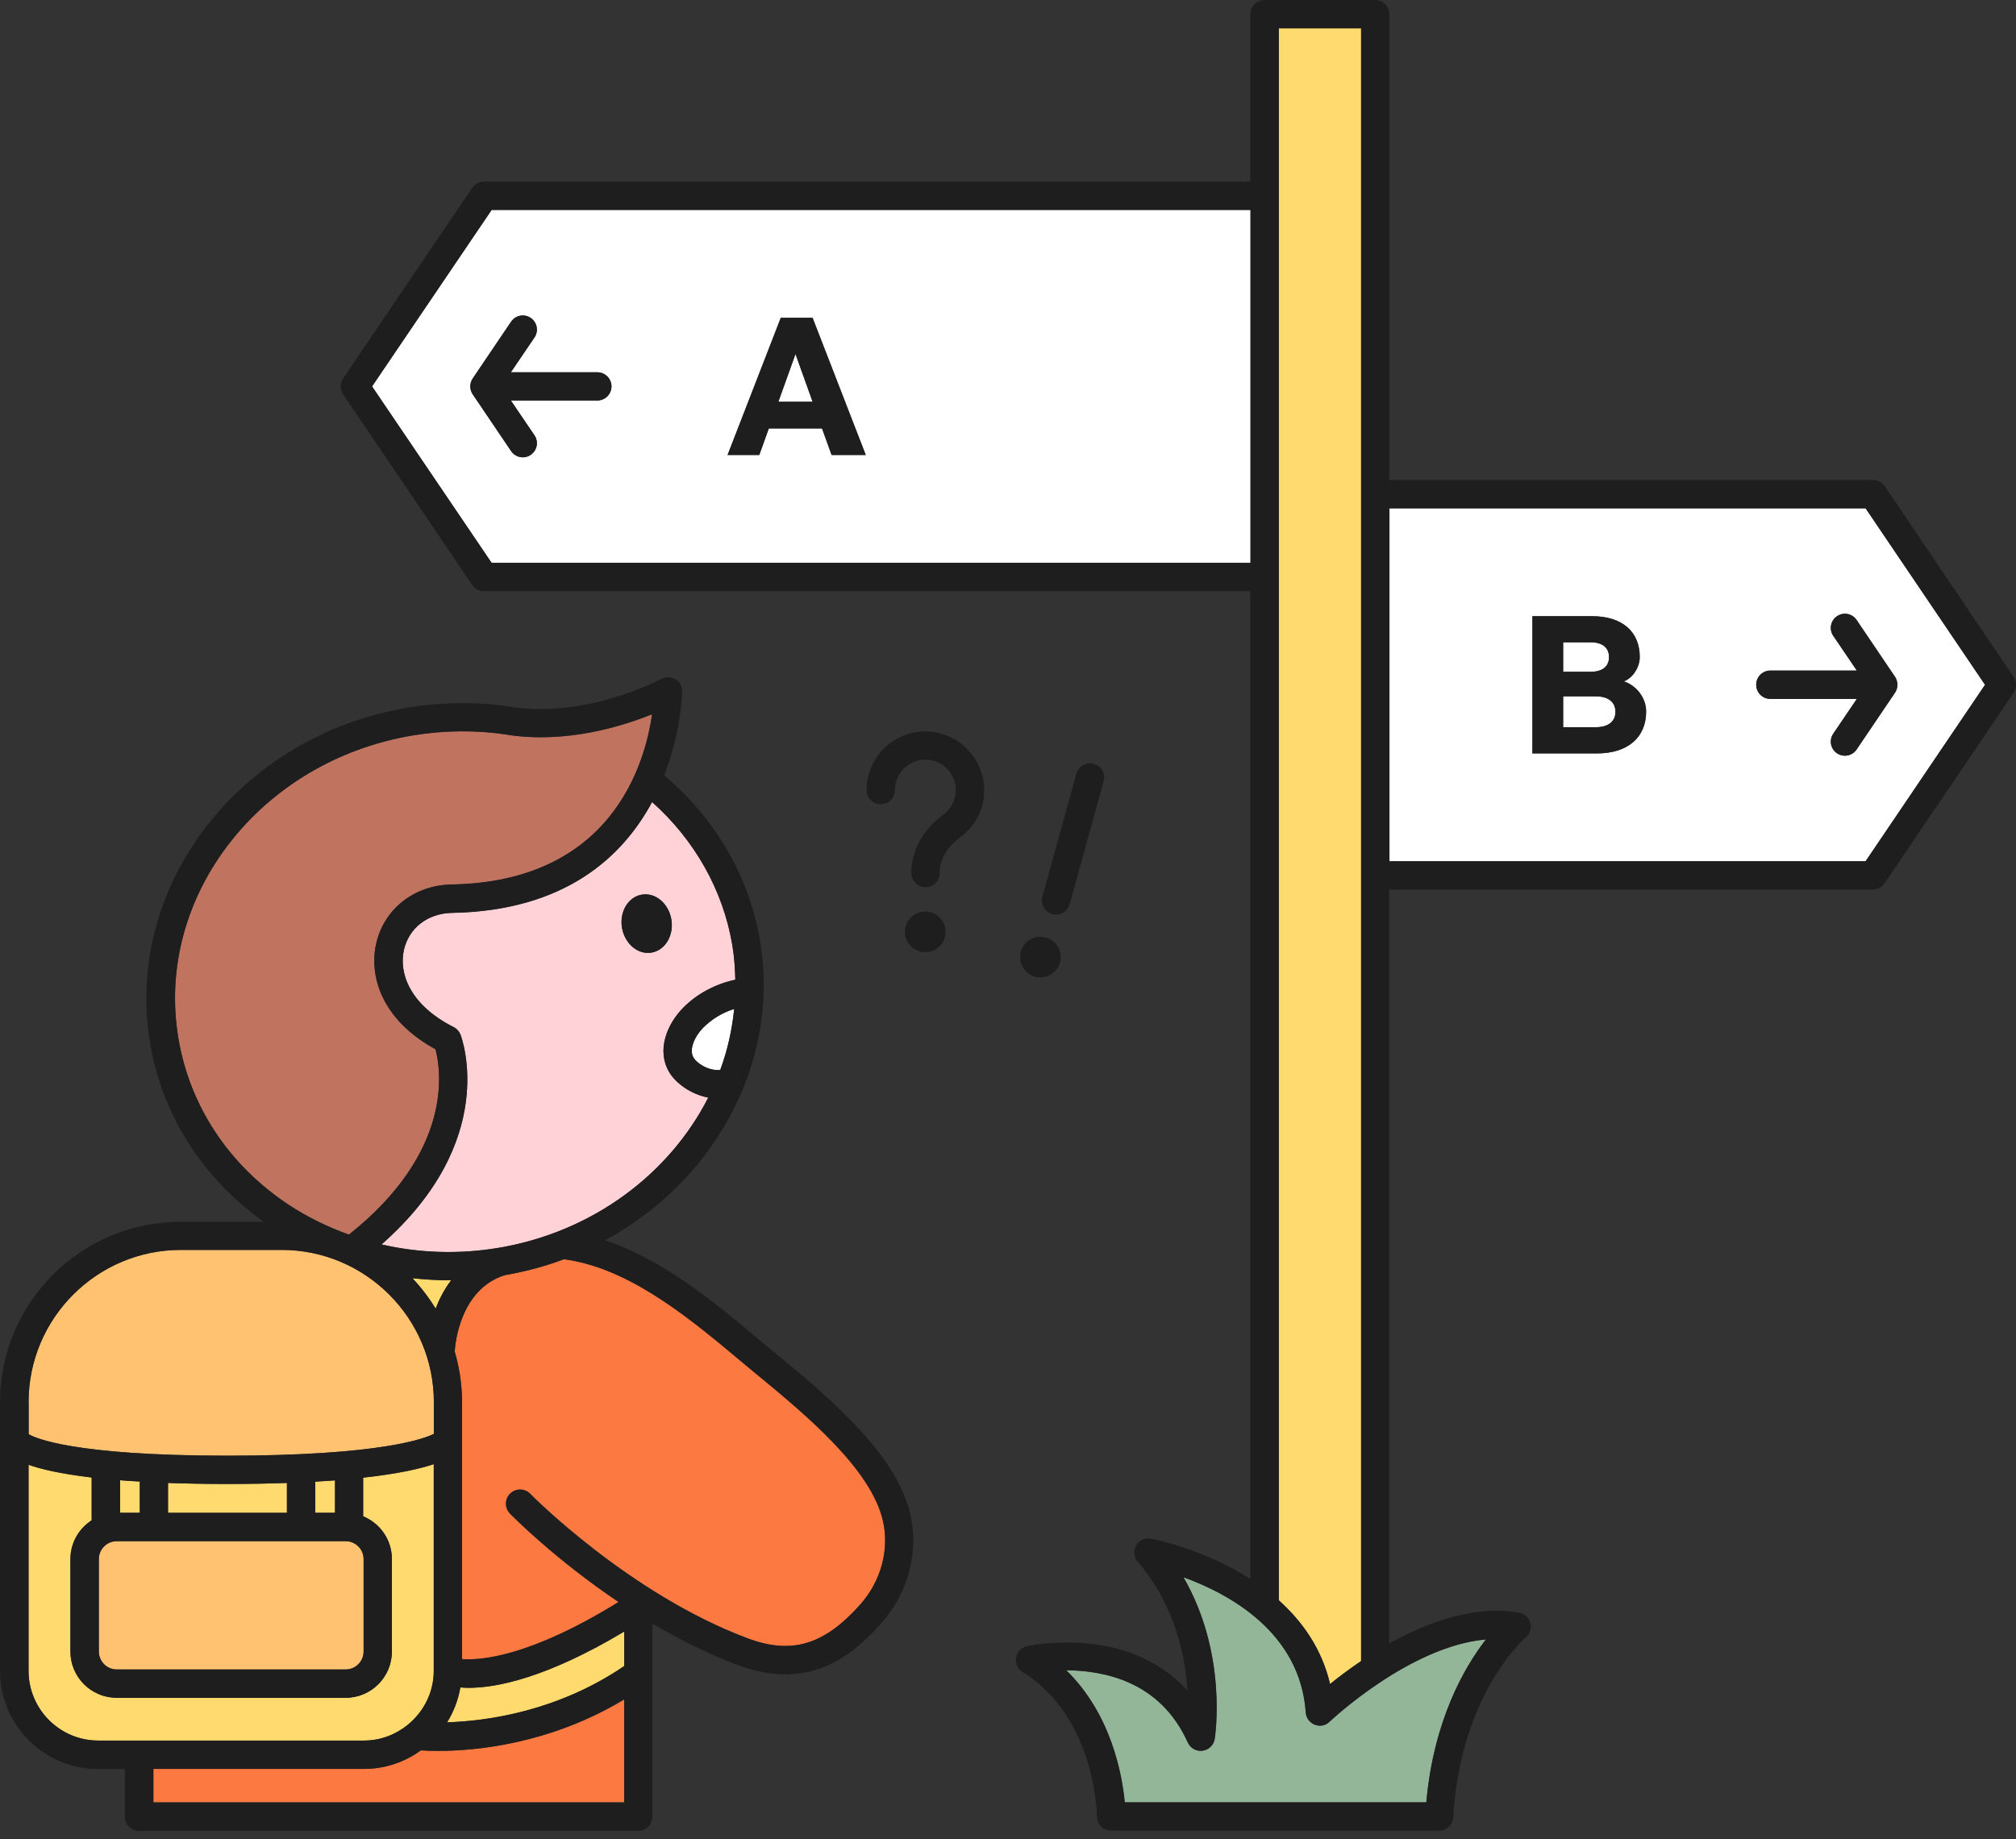 <svg width="80" height="73" viewBox="0 0 80 73" fill="none" xmlns="http://www.w3.org/2000/svg">
<rect x="0" y="0" width="80" height="73" fill="#333333" stroke="none"/>
<path d="M29.976 54.508C29.695 54.278 29.434 54.058 29.194 53.859C27.067 52.064 24.792 50.3 22.379 49.983C21.632 50.265 20.84 50.474 20.022 50.617C18.258 51.185 18.063 53.332 18.043 53.644C18.232 54.283 18.334 54.953 18.334 55.654V65.854C19.081 65.91 21.044 65.757 24.547 63.589C22.031 61.896 20.339 60.189 20.236 60.076C20.022 59.856 20.022 59.498 20.247 59.284C20.472 59.069 20.824 59.074 21.039 59.294C21.08 59.335 24.961 63.267 29.665 65.031C31.413 65.685 32.707 65.296 34.143 63.681C34.962 62.755 35.299 61.518 35.038 60.373C34.568 58.292 31.914 56.103 29.976 54.508Z" fill="#FC7941"/>
<path d="M63.849 26.081C63.849 25.703 63.584 25.493 63.123 25.493H62.029V26.664H63.123C63.584 26.659 63.849 26.459 63.849 26.081Z" fill="white"/>
<path d="M63.323 27.635H62.029V28.862H63.323C63.803 28.862 64.105 28.647 64.105 28.248C64.105 27.849 63.803 27.635 63.323 27.635Z" fill="white"/>
<path d="M49.62 8.329H19.506L14.761 15.334L19.506 22.338H49.62V8.329ZM23.703 15.896H20.272L21.208 17.277C21.382 17.532 21.315 17.88 21.06 18.054C20.963 18.12 20.855 18.151 20.748 18.151C20.569 18.151 20.39 18.064 20.283 17.905L18.759 15.651C18.631 15.462 18.631 15.211 18.759 15.022L20.283 12.767C20.456 12.511 20.804 12.445 21.06 12.619C21.315 12.793 21.382 13.14 21.208 13.396L20.272 14.777H23.703C24.015 14.777 24.266 15.027 24.266 15.339C24.261 15.646 24.01 15.896 23.703 15.896ZM33.004 18.059L32.62 17.006H30.508L30.13 18.059H28.872L30.984 12.614H32.247L34.358 18.059H33.004Z" fill="white"/>
<path d="M55.138 20.176V34.185H74.035L78.775 27.18L74.035 20.176H55.138ZM63.38 29.901H60.813V24.455H63.18C64.387 24.455 65.072 25.084 65.072 26.076C65.072 26.465 64.811 26.904 64.438 27.042C64.96 27.211 65.328 27.717 65.328 28.244C65.323 29.261 64.602 29.901 63.38 29.901ZM75.201 27.492L73.677 29.747C73.57 29.906 73.391 29.992 73.212 29.992C73.104 29.992 72.992 29.962 72.9 29.895C72.644 29.721 72.578 29.374 72.752 29.118L73.687 27.738H70.257C69.945 27.738 69.694 27.487 69.694 27.175C69.694 26.863 69.945 26.613 70.257 26.613H73.687L72.752 25.232C72.578 24.977 72.644 24.629 72.9 24.455C73.156 24.281 73.503 24.348 73.677 24.604L75.201 26.858C75.329 27.053 75.329 27.303 75.201 27.492Z" fill="white"/>
<path d="M30.887 15.947H32.247L31.567 14.05L30.887 15.947Z" fill="white"/>
<path d="M27.523 41.987C27.661 42.212 28.111 42.513 28.581 42.472C28.868 41.695 29.052 40.882 29.134 40.049C28.673 40.192 28.254 40.448 27.912 40.785C27.574 41.123 27.324 41.659 27.523 41.987Z" fill="white"/>
<path d="M54.012 65.926V34.742V19.613V1.125H50.745V7.772V22.906V63.517C51.67 64.346 52.448 65.425 52.78 66.841C53.107 66.575 53.532 66.253 54.012 65.926Z" fill="#FFDA6E"/>
<path d="M17.215 56.912V55.654C17.215 52.325 14.505 49.61 11.172 49.61H7.173C3.845 49.61 1.13 52.32 1.13 55.654V56.922C1.37 57.065 2.863 57.776 9.024 57.776C15.114 57.776 16.862 57.09 17.215 56.912Z" fill="#FEC270"/>
<path d="M13.846 49.007C18.013 45.699 17.497 42.462 17.282 41.649C15.119 40.463 14.644 38.714 14.93 37.446C15.242 36.076 16.443 35.135 17.916 35.11C24.246 34.997 25.59 30.365 25.877 28.351C24.685 28.831 22.482 29.521 20.15 29.169C20.145 29.169 20.14 29.163 20.14 29.163C18.898 28.974 17.63 28.985 16.372 29.194C10.308 30.207 6.141 35.59 7.077 41.199C7.527 43.904 9.091 46.266 11.479 47.841C12.22 48.322 13.018 48.705 13.846 49.007Z" fill="#C0735F"/>
<path d="M17.936 36.23C16.975 36.246 16.229 36.823 16.029 37.698C15.825 38.593 16.234 39.871 18.003 40.765C18.126 40.827 18.223 40.934 18.274 41.062C18.34 41.241 19.813 45.28 15.14 49.391C16.628 49.733 18.197 49.79 19.767 49.529C23.535 48.9 26.572 46.579 28.106 43.562C27.405 43.429 26.817 42.984 26.567 42.57C26.04 41.701 26.465 40.648 27.119 39.988C27.676 39.426 28.402 39.053 29.18 38.884C29.169 38.434 29.139 37.979 29.062 37.519C28.699 35.33 27.569 33.336 25.877 31.828C24.716 33.991 22.436 36.148 17.936 36.23ZM26.639 36.496C26.746 37.13 26.393 37.718 25.851 37.81C25.309 37.902 24.788 37.457 24.68 36.823C24.573 36.189 24.926 35.601 25.468 35.509C26.01 35.417 26.531 35.862 26.639 36.496Z" fill="#FFD2D7"/>
<path d="M17.287 51.942C17.43 51.569 17.629 51.175 17.905 50.812C17.859 50.812 17.808 50.817 17.762 50.817C17.292 50.817 16.826 50.781 16.366 50.735C16.714 51.103 17.021 51.507 17.287 51.942Z" fill="#FFDA6E"/>
<path d="M4.766 58.752V60.045H5.548V58.803C5.272 58.793 5.011 58.772 4.766 58.752Z" fill="#FFDA6E"/>
<path d="M3.922 61.882V65.553C3.922 65.946 4.244 66.263 4.633 66.263H13.718C14.112 66.263 14.429 65.941 14.429 65.553V61.882C14.429 61.488 14.107 61.171 13.718 61.171H11.949H6.105H4.633C4.239 61.171 3.922 61.488 3.922 61.882Z" fill="#FEC270"/>
<path d="M9.029 58.9C8.155 58.9 7.373 58.885 6.667 58.859V60.046H11.386V58.859C10.675 58.885 9.898 58.9 9.029 58.9Z" fill="#FFDA6E"/>
<path d="M16.704 69.474C16.065 69.934 15.293 70.21 14.449 70.21H6.09V71.54H24.777V67.449C21.843 69.223 18.882 69.494 17.415 69.494C17.103 69.494 16.868 69.484 16.704 69.474Z" fill="#FC7941"/>
<path d="M18.269 66.979C18.182 67.48 17.998 67.945 17.742 68.364C19.276 68.318 22.114 67.945 24.772 66.13V64.76C21.689 66.606 19.695 66.994 18.601 66.994C18.478 66.994 18.371 66.984 18.269 66.979Z" fill="#FFDA6E"/>
<path d="M12.512 58.808V60.045H13.294V58.757C13.043 58.777 12.788 58.793 12.512 58.808Z" fill="#FFDA6E"/>
<path d="M16.177 68.462C16.182 68.462 16.182 68.457 16.182 68.457C16.806 67.951 17.21 67.183 17.21 66.32V58.113C16.678 58.292 15.804 58.497 14.408 58.65V60.184C15.078 60.46 15.548 61.114 15.548 61.882V65.552C15.548 66.565 14.725 67.388 13.713 67.388H4.627C3.615 67.388 2.792 66.565 2.792 65.552V61.882C2.792 61.232 3.129 60.67 3.635 60.343V58.645C2.413 58.502 1.631 58.318 1.13 58.139V66.32C1.13 67.843 2.372 69.085 3.896 69.085H14.439C15.103 69.085 15.702 68.845 16.177 68.462Z" fill="#FFDA6E"/>
<path d="M52.177 68.451C51.973 68.374 51.835 68.185 51.819 67.965C51.6 64.775 48.767 63.246 46.962 62.597C48.711 65.608 48.23 68.86 48.205 69.019C48.164 69.264 47.969 69.453 47.724 69.484C47.484 69.514 47.243 69.387 47.141 69.162C46.016 66.672 43.736 66.309 42.31 66.288C44.104 68.037 44.534 70.45 44.636 71.534H56.6C56.897 68.272 58.114 66.171 58.967 65.066C55.93 65.332 52.801 68.292 52.765 68.328C52.612 68.487 52.382 68.533 52.177 68.451Z" fill="#93B598"/>
<path d="M30.984 12.613L28.872 18.058H30.13L30.508 17.005H32.62L32.998 18.058H34.353L32.242 12.613H30.984ZM30.887 15.947L31.567 14.05L32.247 15.947H30.887Z" fill="#1E1E1E"/>
<path d="M64.433 27.047C64.806 26.909 65.067 26.464 65.067 26.081C65.067 25.084 64.387 24.46 63.175 24.46H60.808V29.905H63.374C64.596 29.905 65.317 29.266 65.317 28.254C65.322 27.722 64.954 27.216 64.433 27.047ZM62.03 25.493H63.124C63.584 25.493 63.85 25.702 63.85 26.081C63.85 26.459 63.584 26.664 63.124 26.664H62.03V25.493ZM63.323 28.867H62.03V27.64H63.323C63.804 27.64 64.105 27.855 64.105 28.254C64.105 28.652 63.804 28.867 63.323 28.867Z" fill="#1E1E1E"/>
<path d="M74.791 19.296C74.689 19.143 74.515 19.051 74.326 19.051H55.132V0.562C55.132 0.251 54.882 0 54.57 0H50.178C49.866 0 49.615 0.251 49.615 0.562V7.209H19.204C19.02 7.209 18.846 7.301 18.738 7.455L13.615 15.022C13.488 15.211 13.488 15.461 13.615 15.65L18.738 23.218C18.841 23.371 19.015 23.463 19.204 23.463H49.615V62.669C47.713 61.452 45.704 61.078 45.663 61.068C45.433 61.022 45.198 61.14 45.08 61.344C44.962 61.549 44.988 61.81 45.147 61.989C46.609 63.666 47.028 65.695 47.125 67.107C44.717 64.438 40.79 65.332 40.744 65.343C40.525 65.394 40.356 65.573 40.32 65.798C40.284 66.023 40.386 66.243 40.581 66.365C43.485 68.16 43.531 72.061 43.531 72.102C43.531 72.409 43.781 72.659 44.093 72.659H57.111C57.407 72.659 57.653 72.429 57.668 72.133C57.949 67.229 60.521 65.01 60.547 64.99C60.715 64.852 60.787 64.622 60.725 64.412C60.669 64.203 60.495 64.044 60.281 64.008C58.486 63.701 56.63 64.392 55.122 65.235V35.31H74.316C74.5 35.31 74.674 35.218 74.781 35.064L79.904 27.497C80.032 27.308 80.032 27.057 79.904 26.868L74.791 19.296ZM50.745 22.906V7.772V1.125H54.012V19.613V34.747V65.931C53.532 66.258 53.107 66.575 52.78 66.841C52.448 65.424 51.666 64.346 50.745 63.517V22.906ZM19.511 22.343L14.766 15.339L19.511 8.334H49.626V22.343H19.511ZM58.967 65.072C58.108 66.176 56.891 68.277 56.599 71.54H44.63C44.528 70.456 44.103 68.042 42.304 66.294C43.735 66.314 46.011 66.672 47.136 69.167C47.238 69.392 47.478 69.525 47.718 69.489C47.964 69.459 48.158 69.264 48.199 69.024C48.224 68.865 48.705 65.614 46.956 62.602C48.761 63.257 51.594 64.78 51.814 67.971C51.829 68.185 51.967 68.375 52.172 68.456C52.376 68.538 52.606 68.492 52.76 68.339C52.8 68.303 55.935 65.338 58.967 65.072ZM74.029 34.185H55.132V20.175H74.029L78.769 27.18L74.029 34.185Z" fill="#1E1E1E"/>
<path d="M24.685 36.823C24.793 37.457 25.314 37.902 25.856 37.81C26.398 37.718 26.746 37.13 26.643 36.496C26.536 35.862 26.015 35.417 25.473 35.509C24.931 35.596 24.578 36.184 24.685 36.823Z" fill="#1E1E1E"/>
<path d="M30.688 53.644C30.411 53.419 30.151 53.204 29.916 53C28.085 51.456 26.137 49.932 24.01 49.227C26.515 47.866 28.438 45.739 29.465 43.255C29.486 43.219 29.501 43.183 29.512 43.147C30.238 41.342 30.498 39.359 30.161 37.344C29.736 34.793 28.382 32.482 26.357 30.774C27.047 29.005 27.073 27.476 27.073 27.441C27.073 27.241 26.971 27.057 26.797 26.96C26.628 26.858 26.418 26.858 26.239 26.95C26.209 26.965 23.32 28.509 20.324 28.064C20.319 28.064 20.314 28.059 20.308 28.059C18.943 27.849 17.552 27.86 16.172 28.09C9.5 29.204 4.919 35.166 5.951 41.383C6.432 44.252 8.032 46.752 10.461 48.495H7.163C3.216 48.495 0 51.706 0 55.658V66.324C0 68.466 1.744 70.215 3.891 70.215H4.954V72.107C4.954 72.418 5.205 72.669 5.517 72.669H25.324C25.636 72.669 25.887 72.418 25.887 72.107V64.442C26.93 65.056 28.065 65.634 29.266 66.084C29.967 66.344 30.596 66.457 31.168 66.457C32.901 66.457 34.093 65.424 34.977 64.422C36.036 63.225 36.465 61.62 36.128 60.122C35.581 57.668 32.753 55.342 30.688 53.644ZM28.581 42.467C28.111 42.508 27.661 42.206 27.523 41.981C27.323 41.654 27.574 41.117 27.911 40.78C28.254 40.437 28.673 40.187 29.133 40.044C29.051 40.877 28.867 41.69 28.581 42.467ZM29.062 37.523C29.138 37.978 29.169 38.433 29.179 38.888C28.402 39.052 27.681 39.43 27.119 39.993C26.459 40.652 26.035 41.705 26.567 42.575C26.822 42.989 27.405 43.434 28.105 43.566C26.572 46.578 23.535 48.904 19.766 49.533C18.197 49.794 16.627 49.738 15.139 49.395C19.812 45.284 18.34 41.245 18.273 41.066C18.222 40.938 18.125 40.831 18.003 40.77C16.233 39.875 15.824 38.602 16.029 37.702C16.228 36.828 16.98 36.255 17.936 36.235C22.435 36.153 24.716 33.995 25.876 31.837C27.569 33.346 28.694 35.34 29.062 37.523ZM17.905 50.812C17.629 51.175 17.43 51.568 17.287 51.941C17.021 51.507 16.714 51.103 16.361 50.73C16.821 50.781 17.287 50.812 17.757 50.812C17.808 50.817 17.859 50.812 17.905 50.812ZM7.076 41.194C6.141 35.59 10.313 30.201 16.372 29.189C17.629 28.98 18.897 28.969 20.14 29.158C20.145 29.158 20.15 29.163 20.15 29.163C22.481 29.516 24.685 28.826 25.876 28.346C25.59 30.36 24.245 34.992 17.916 35.105C16.443 35.13 15.247 36.071 14.93 37.441C14.638 38.709 15.114 40.463 17.282 41.644C17.496 42.457 18.013 45.694 13.846 49.002C13.017 48.705 12.22 48.322 11.478 47.831C9.091 46.261 7.526 43.904 7.076 41.194ZM1.135 55.653C1.135 52.325 3.845 49.61 7.178 49.61H11.177C14.505 49.61 17.22 52.32 17.22 55.653V56.911C16.867 57.09 15.124 57.78 9.034 57.78C2.873 57.78 1.38 57.07 1.14 56.926V55.653H1.135ZM6.105 61.17H11.949H13.718C14.111 61.17 14.429 61.492 14.429 61.881V65.552C14.429 65.946 14.106 66.263 13.718 66.263H4.632C4.239 66.263 3.922 65.941 3.922 65.552V61.881C3.922 61.487 4.244 61.17 4.632 61.17H6.105ZM4.765 60.045V58.752C5.011 58.772 5.271 58.788 5.547 58.803V60.045H4.765ZM6.667 60.045V58.859C7.373 58.885 8.16 58.9 9.029 58.9C9.899 58.9 10.676 58.885 11.386 58.859V60.045H6.667ZM12.511 60.045V58.808C12.787 58.793 13.043 58.772 13.293 58.757V60.045H12.511ZM3.901 69.085C2.377 69.085 1.135 67.843 1.135 66.319V58.138C1.636 58.312 2.424 58.496 3.64 58.644V60.342C3.134 60.669 2.797 61.237 2.797 61.881V65.552C2.797 66.564 3.62 67.387 4.632 67.387H13.718C14.73 67.387 15.553 66.564 15.553 65.552V61.881C15.553 61.114 15.083 60.459 14.413 60.183V58.65C15.809 58.496 16.683 58.292 17.215 58.113V66.319C17.215 67.183 16.806 67.945 16.187 68.456C16.182 68.456 16.182 68.461 16.182 68.461C15.707 68.845 15.109 69.085 14.454 69.085H3.901ZM24.772 71.539H6.084V70.21H14.444C15.287 70.21 16.065 69.934 16.699 69.474C16.862 69.484 17.098 69.494 17.404 69.494C18.872 69.494 21.832 69.218 24.767 67.449V71.539H24.772ZM24.772 66.124C22.108 67.94 19.276 68.313 17.742 68.359C18.003 67.94 18.181 67.474 18.268 66.973C18.371 66.984 18.473 66.989 18.601 66.989C19.695 66.989 21.689 66.6 24.772 64.754V66.124ZM34.144 63.675C32.712 65.291 31.419 65.68 29.665 65.025C24.956 63.261 21.075 59.33 21.04 59.289C20.825 59.069 20.472 59.064 20.247 59.278C20.027 59.493 20.022 59.851 20.237 60.071C20.344 60.178 22.031 61.886 24.547 63.583C21.045 65.751 19.076 65.91 18.335 65.849V55.648C18.335 54.953 18.227 54.278 18.043 53.639C18.064 53.327 18.253 51.18 20.022 50.612C20.84 50.469 21.628 50.259 22.379 49.978C24.792 50.29 27.068 52.059 29.195 53.854C29.435 54.058 29.701 54.273 29.977 54.503C31.915 56.098 34.568 58.281 35.039 60.362C35.299 61.513 34.962 62.75 34.144 63.675Z" fill="#1E1E1E"/>
<path d="M23.703 14.776H20.272L21.208 13.396C21.382 13.14 21.315 12.792 21.06 12.618C20.804 12.444 20.456 12.511 20.283 12.767L18.759 15.021C18.631 15.211 18.631 15.461 18.759 15.65L20.283 17.905C20.39 18.064 20.569 18.151 20.748 18.151C20.855 18.151 20.968 18.12 21.06 18.053C21.315 17.88 21.382 17.532 21.208 17.276L20.272 15.896H23.703C24.015 15.896 24.265 15.645 24.265 15.333C24.26 15.027 24.01 14.776 23.703 14.776Z" fill="#1E1E1E"/>
<path d="M72.894 24.46C72.639 24.634 72.572 24.981 72.746 25.237L73.682 26.617H70.251C69.939 26.617 69.689 26.868 69.689 27.18C69.689 27.492 69.939 27.742 70.251 27.742H73.682L72.746 29.123C72.572 29.378 72.639 29.726 72.894 29.9C72.991 29.966 73.099 29.997 73.206 29.997C73.385 29.997 73.564 29.91 73.671 29.752L75.195 27.497C75.323 27.308 75.323 27.057 75.195 26.868L73.671 24.613C73.498 24.352 73.15 24.286 72.894 24.46Z" fill="#1E1E1E"/>
<path d="M36.716 29.031C35.433 29.031 34.39 30.074 34.39 31.358C34.39 31.669 34.64 31.92 34.952 31.92C35.264 31.92 35.514 31.669 35.514 31.358C35.514 30.693 36.056 30.151 36.721 30.151C37.386 30.151 37.928 30.693 37.928 31.358C37.928 31.741 37.744 32.109 37.432 32.334C36.624 32.922 36.164 33.766 36.164 34.65C36.164 34.962 36.414 35.213 36.726 35.213C37.038 35.213 37.289 34.962 37.289 34.65C37.289 33.934 37.795 33.459 38.096 33.239C38.7 32.805 39.058 32.099 39.058 31.358C39.042 30.074 37.999 29.031 36.716 29.031Z" fill="#1E1E1E"/>
<path d="M36.716 36.179C36.271 36.179 35.908 36.542 35.908 36.986C35.908 37.431 36.271 37.794 36.716 37.794C37.161 37.794 37.524 37.431 37.524 36.986C37.524 36.542 37.161 36.179 36.716 36.179Z" fill="#1E1E1E"/>
<path d="M40.51 37.774C40.392 38.203 40.642 38.648 41.072 38.766C41.501 38.883 41.946 38.633 42.064 38.203C42.181 37.774 41.931 37.329 41.501 37.212C41.072 37.094 40.627 37.344 40.51 37.774Z" fill="#1E1E1E"/>
<path d="M41.757 36.281C41.808 36.296 41.854 36.301 41.905 36.301C42.15 36.301 42.375 36.138 42.447 35.887L43.797 31.009C43.878 30.713 43.705 30.401 43.403 30.319C43.106 30.237 42.794 30.411 42.713 30.713L41.363 35.59C41.286 35.892 41.46 36.199 41.757 36.281Z" fill="#1E1E1E"/>
</svg>
